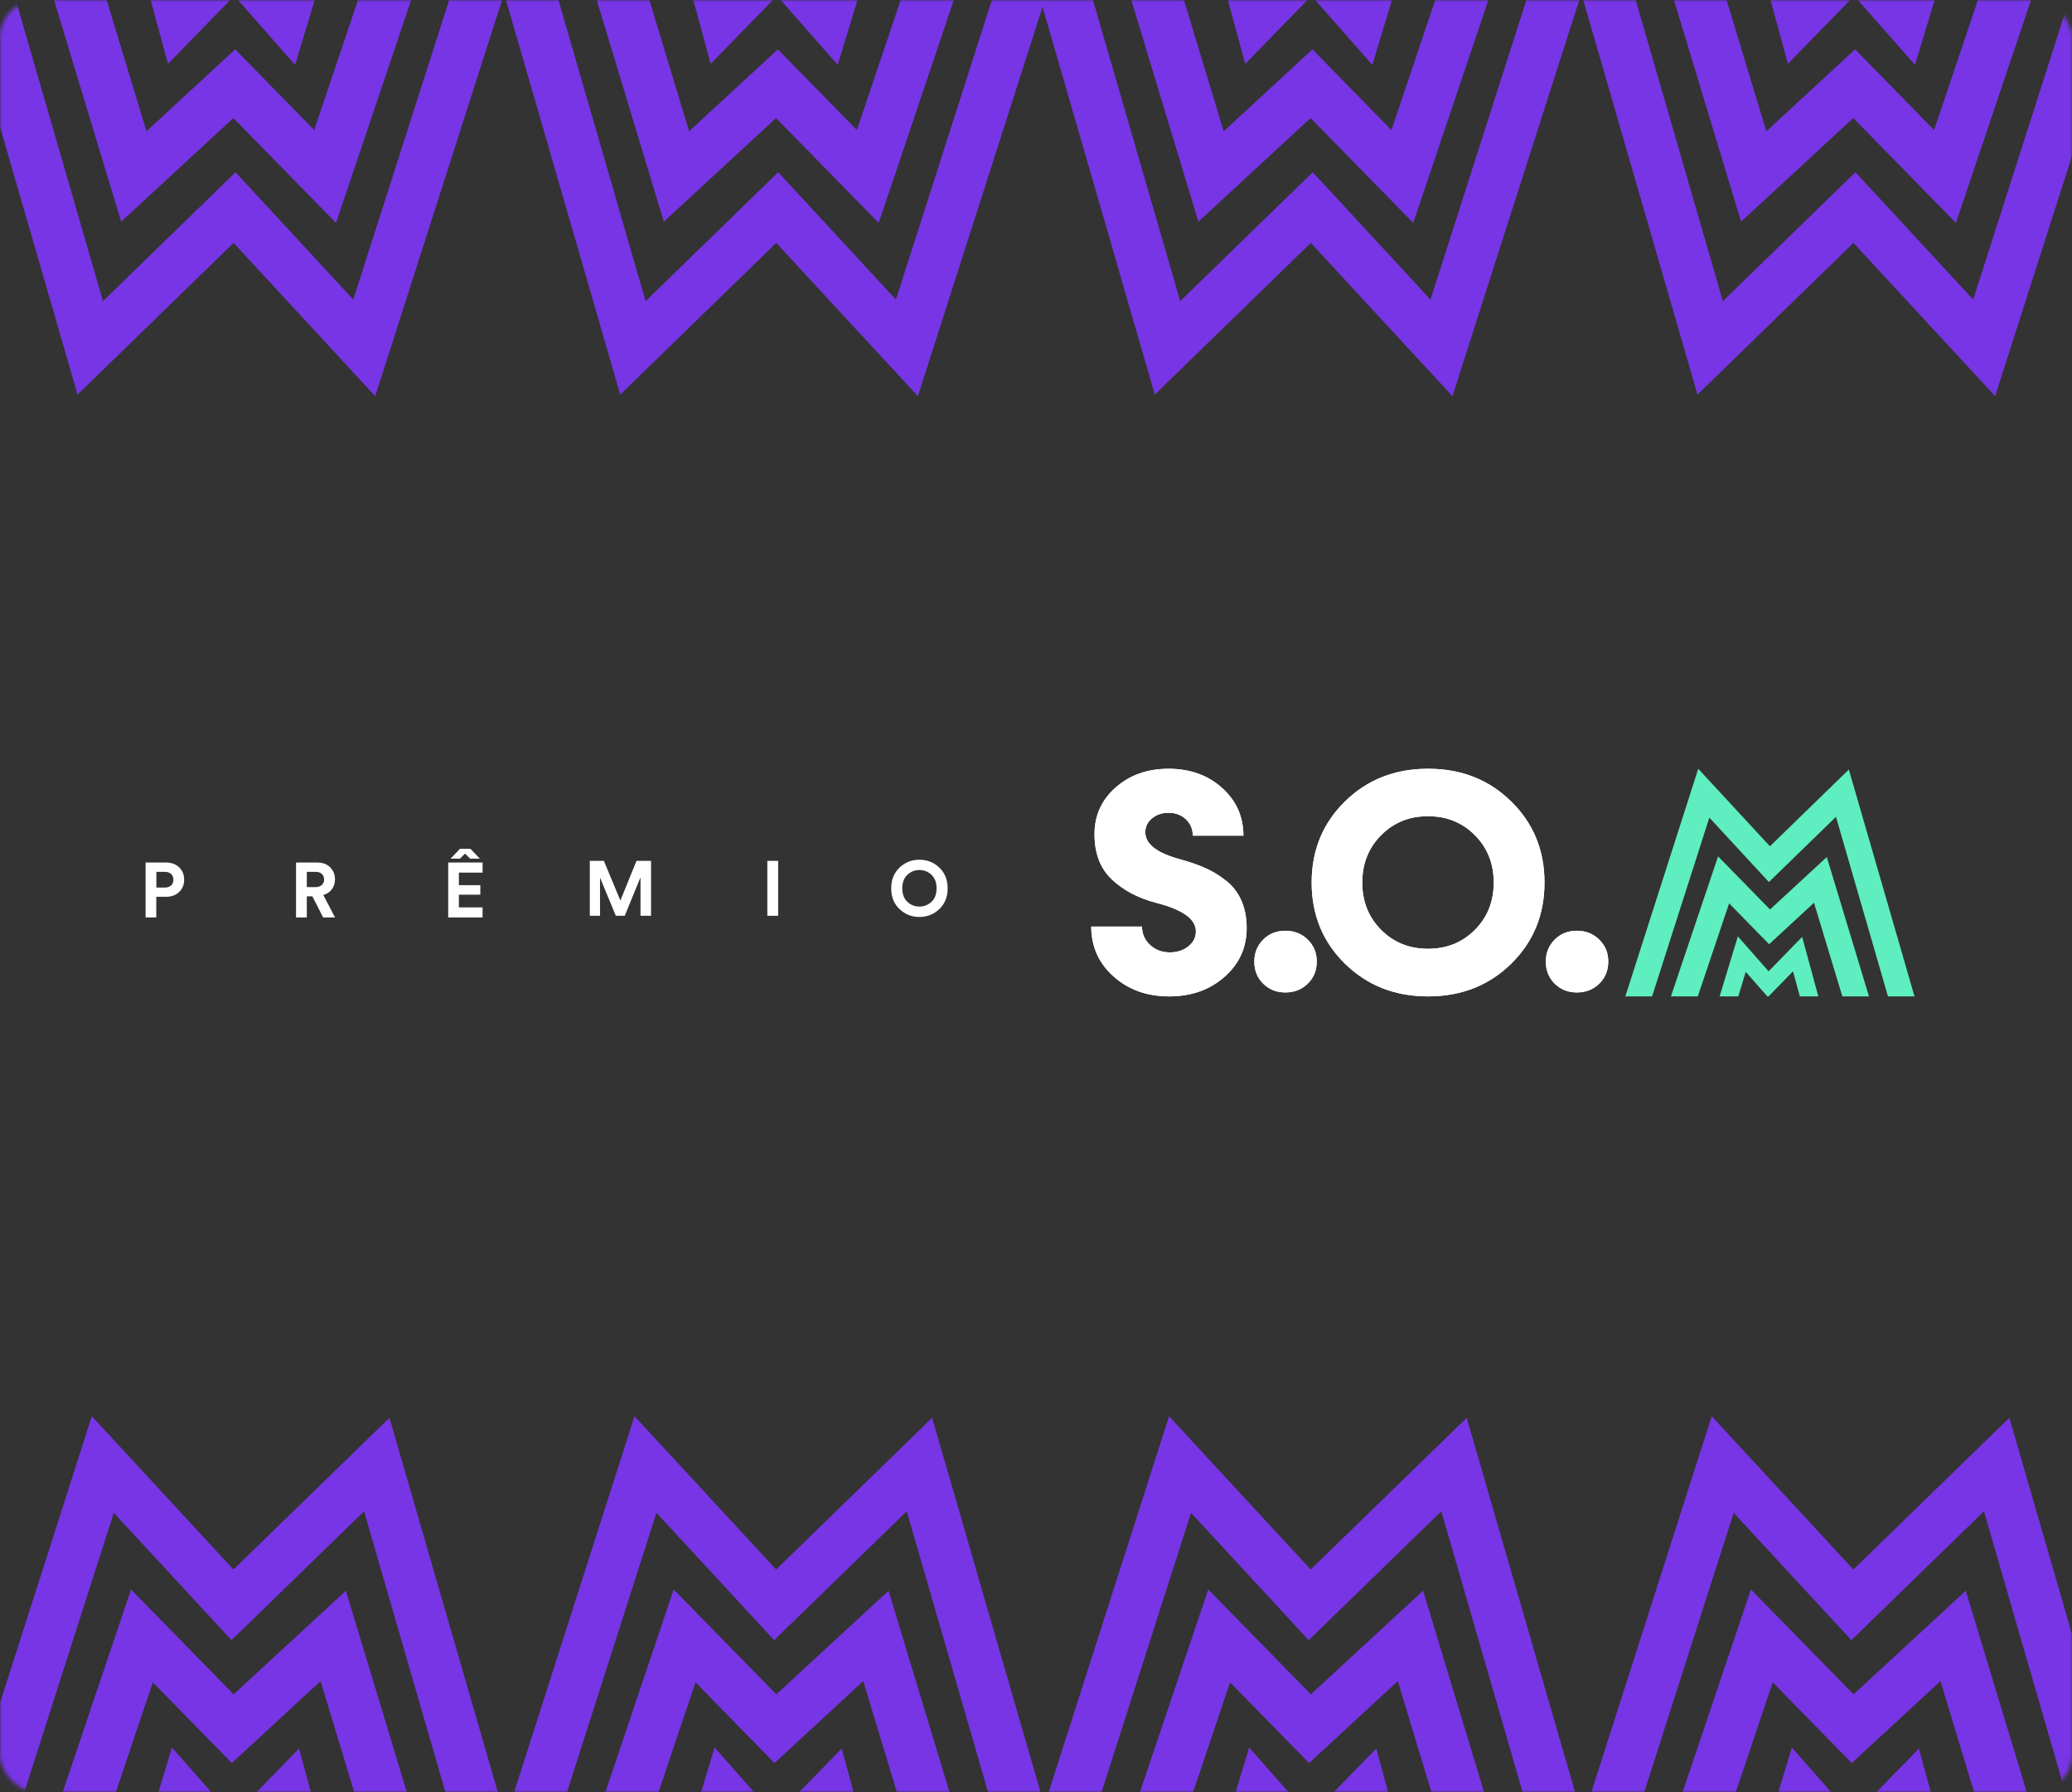 <svg width="555" height="480" viewBox="0 0 555 480" fill="none" xmlns="http://www.w3.org/2000/svg">
<rect x="0" y="0" width="555" height="480" fill="#333333" stroke="none"/>
<mask id="mask0" mask-type="alpha" maskUnits="userSpaceOnUse" x="0" y="0" width="555" height="480">
<rect width="555" height="480" rx="10" fill="black"/>
</mask>
<g mask="url(#mask0)">
<path d="M334.836 499.831L338.779 486.833L350.226 499.831H350.868L363.806 486.552L367.422 499.831H377.219L368.641 468.324L350.888 486.542L334.6 468.048L324.958 499.831H334.836Z" fill="#7735E5"/>
<path d="M312.889 499.831L329.483 450.599L350.642 472.214L374.41 450.263L389.419 499.831H403.525L381.187 426.058L351.129 453.806L323.634 425.722L298.657 499.831H312.889Z" fill="#7735E5"/>
<path d="M288.71 499.831L319.019 405.196L350.552 439.302L386.058 404.779L413.583 499.831H427.639L392.865 379.736L351.079 420.367L313.135 379.32L274.543 499.831H288.71Z" fill="#7735E5"/>
<path d="M480.196 499.831L484.134 486.833L495.581 499.831H496.228L509.166 486.552L512.782 499.831H522.58L513.996 468.324L496.248 486.542L479.96 468.048L470.319 499.831H480.196Z" fill="#7735E5"/>
<path d="M458.249 499.831L474.844 450.599L496.003 472.214L519.771 450.263L534.78 499.831H548.886L526.548 426.058L496.489 453.806L468.995 425.722L444.018 499.831H458.249Z" fill="#7735E5"/>
<path d="M434.07 499.831L464.38 405.196L495.908 439.302L531.419 404.779L558.944 499.831H573L538.221 379.736L496.439 420.367L458.495 379.32L419.904 499.831H434.07Z" fill="#7735E5"/>
<path d="M46.292 499.831L50.234 486.833L61.682 499.831H62.324L75.261 486.552L78.878 499.831H88.675L80.097 468.324L62.344 486.542L46.056 468.048L36.414 499.831H46.292Z" fill="#7735E5"/>
<path d="M24.345 499.831L40.939 450.599L62.099 472.214L85.866 450.262L100.875 499.831H114.981L92.643 426.058L62.585 453.806L35.09 425.722L10.114 499.831H24.345Z" fill="#7735E5"/>
<path d="M0.166 499.831L30.476 405.196L62.009 439.302L97.515 404.779L125.04 499.831H139.096L104.317 379.736L62.535 420.367L24.591 379.32L-14 499.831H0.166Z" fill="#7735E5"/>
<path d="M191.647 499.831L195.59 486.833L207.038 499.831H207.685L220.622 486.552L224.239 499.831H234.036L225.453 468.324L207.705 486.542L191.416 468.048L181.775 499.831H191.647Z" fill="#7735E5"/>
<path d="M169.705 499.831L186.3 450.599L207.459 472.214L231.227 450.263L246.236 499.831H260.337L238.004 426.058L207.945 453.806L180.451 425.722L155.474 499.831H169.705Z" fill="#7735E5"/>
<path d="M145.526 499.831L175.836 405.196L207.364 439.302L242.875 404.779L270.4 499.831H284.456L249.677 379.736L207.895 420.367L169.951 379.32L131.36 499.831H145.526Z" fill="#7735E5"/>
<path d="M224.164 -14.402L220.221 -1.404L208.774 -14.402L208.132 -14.402L195.194 -1.123L191.577 -14.402L181.78 -14.402L190.358 17.105L208.111 -1.113L224.4 17.381L234.041 -14.402L224.164 -14.402Z" fill="#7735E5"/>
<path d="M246.111 -14.402L229.516 34.83L208.357 13.215L184.589 35.166L169.58 -14.402L155.474 -14.402L177.812 59.371L207.871 31.623L235.366 59.707L260.342 -14.402L246.111 -14.402Z" fill="#7735E5"/>
<path d="M270.29 -14.402L239.981 80.233L208.447 46.127L172.941 80.65L145.416 -14.402L131.36 -14.402L166.134 105.693L207.921 65.062L245.865 106.109L284.456 -14.402L270.29 -14.402Z" fill="#7735E5"/>
<path d="M78.803 -14.402L74.865 -1.404L63.418 -14.402L62.771 -14.402L49.834 -1.123L46.217 -14.402L36.42 -14.402L45.003 17.105L62.751 -1.113L79.039 17.381L88.681 -14.402L78.803 -14.402Z" fill="#7735E5"/>
<path d="M100.75 -14.402L84.156 34.83L62.997 13.215L39.229 35.166L24.22 -14.402L10.114 -14.402L32.452 59.371L62.51 31.623L90.005 59.707L114.982 -14.402L100.75 -14.402Z" fill="#7735E5"/>
<path d="M124.929 -14.402L94.62 80.233L63.092 46.127L27.581 80.65L0.056 -14.402L-14 -14.402L20.779 105.693L62.56 65.062L100.504 106.109L139.096 -14.402L124.929 -14.402Z" fill="#7735E5"/>
<path d="M512.708 -14.402L508.765 -1.404L497.317 -14.402L496.675 -14.402L483.738 -1.123L480.121 -14.402L470.324 -14.402L478.902 17.105L496.655 -1.113L512.943 17.381L522.585 -14.402L512.708 -14.402Z" fill="#7735E5"/>
<path d="M534.654 -14.402L518.06 34.83L496.901 13.215L473.133 35.166L458.124 -14.402L444.018 -14.402L466.356 59.371L496.414 31.623L523.909 59.707L548.886 -14.402L534.654 -14.402Z" fill="#7735E5"/>
<path d="M558.833 -14.402L528.524 80.233L496.991 46.127L461.485 80.65L433.96 -14.402L419.904 -14.402L454.683 105.692L496.464 65.062L534.409 106.109L573 -14.402L558.833 -14.402Z" fill="#7735E5"/>
<path d="M367.353 -14.402L363.41 -1.404L351.962 -14.402L351.315 -14.402L338.378 -1.123L334.761 -14.402L324.964 -14.402L333.547 17.105L351.295 -1.113L367.584 17.381L377.225 -14.402L367.353 -14.402Z" fill="#7735E5"/>
<path d="M389.294 -14.402L372.7 34.83L351.541 13.215L327.773 35.166L312.764 -14.402L298.663 -14.402L320.996 59.371L351.054 31.623L378.549 59.707L403.526 -14.402L389.294 -14.402Z" fill="#7735E5"/>
<path d="M413.473 -14.402L383.164 80.233L351.636 46.127L316.125 80.65L288.6 -14.402L274.544 -14.402L309.323 105.693L351.104 65.062L389.048 106.109L427.64 -14.402L413.473 -14.402Z" fill="#7735E5"/>
</g>
<path d="M44.498 240.192H41.862V245.731H39V231.02H44.495C45.931 231.02 47.098 231.448 47.988 232.306C48.881 233.165 49.327 234.264 49.327 235.606C49.327 236.948 48.881 238.047 47.988 238.905C47.101 239.761 45.937 240.192 44.498 240.192ZM41.886 237.722H44.146C44.851 237.722 45.411 237.532 45.826 237.151C46.24 236.771 46.449 236.264 46.449 235.627C46.449 234.977 46.245 234.462 45.836 234.082C45.427 233.701 44.864 233.511 44.146 233.511H41.886V237.722V237.722Z" fill="white"/>
<path d="M86.558 245.731L83.674 240.068H82.18V245.731H79.296V231.02H85.042C86.452 231.02 87.585 231.448 88.443 232.306C89.301 233.165 89.729 234.243 89.729 235.542C89.729 236.567 89.449 237.447 88.889 238.187C88.329 238.926 87.566 239.436 86.597 239.711L89.75 245.729H86.558V245.731ZM82.182 237.598H84.506C85.224 237.598 85.789 237.41 86.196 237.038C86.603 236.665 86.809 236.174 86.809 235.564C86.809 234.94 86.605 234.444 86.196 234.068C85.787 233.696 85.224 233.508 84.506 233.508H82.182V237.598Z" fill="white"/>
<path d="M129.26 245.731H120.052V231.02H129.26V233.717H122.915V237.077H128.661V239.629H122.915V243.032H129.26V245.731ZM123.205 229.982H120.697L123.187 227.346H126.007L128.536 229.982H125.943L124.555 228.632L123.205 229.982Z" fill="white"/>
<path d="M174.386 245.286H171.566V234.973L167.336 245.286H164.951L160.721 235.058V245.286H157.983V230.575H161.756L166.174 241.197L170.488 230.575H174.388V245.286H174.386Z" fill="white"/>
<path d="M208.437 245.286H205.533V230.574H208.437V245.286Z" fill="white"/>
<path d="M238.716 237.942C238.716 235.646 239.456 233.792 240.934 232.381C242.413 230.971 244.19 230.265 246.265 230.265C248.354 230.265 250.136 230.971 251.615 232.381C253.094 233.792 253.833 235.646 253.833 237.942C253.833 240.224 253.094 242.071 251.615 243.481C250.136 244.892 248.351 245.597 246.265 245.597C244.193 245.597 242.416 244.892 240.934 243.481C239.458 242.071 238.716 240.224 238.716 237.942ZM243.052 234.299C242.138 235.15 241.684 236.357 241.684 237.921C241.684 239.485 242.141 240.692 243.052 241.542C243.966 242.393 245.035 242.818 246.265 242.818C247.509 242.818 248.589 242.393 249.5 241.542C250.414 240.692 250.868 239.485 250.868 237.921C250.868 236.357 250.411 235.15 249.5 234.299C248.586 233.449 247.509 233.023 246.265 233.023C245.035 233.023 243.966 233.449 243.052 234.299Z" fill="white"/>
<path d="M327.987 261.643C324.023 265.13 319.08 266.874 313.155 266.874C307.232 266.874 302.274 265.096 298.284 261.538C294.291 257.982 292.295 253.523 292.295 248.16H305.896C305.896 250.105 306.612 251.745 308.046 253.079C309.477 254.413 311.235 255.079 313.321 255.079C315.323 255.079 316.994 254.537 318.328 253.454C319.664 252.371 320.329 251.037 320.329 249.455C320.329 246.203 316.852 243.675 309.899 241.868C305.004 240.619 300.993 238.529 297.864 235.597C294.735 232.667 293.172 228.602 293.172 223.406C293.172 218.405 295.062 214.237 298.846 210.903C302.627 207.569 307.343 205.902 312.989 205.902C318.748 205.902 323.529 207.611 327.34 211.027C331.15 214.445 333.056 218.709 333.056 223.82H319.497C319.497 222.072 318.885 220.613 317.662 219.443C316.44 218.278 314.882 217.694 312.989 217.694C311.235 217.694 309.762 218.194 308.566 219.195C307.37 220.196 306.773 221.432 306.773 222.904C306.773 226.1 309.986 228.544 316.411 230.24C318.914 230.934 321.103 231.706 322.98 232.554C324.858 233.402 326.677 234.519 328.446 235.909C330.213 237.298 331.567 239.063 332.512 241.202C333.458 243.342 333.93 245.801 333.93 248.578C333.93 253.803 331.95 258.156 327.987 261.643Z" fill="white"/>
<path d="M404.777 258.12C398.825 263.956 391.408 266.872 382.52 266.872C373.635 266.872 366.215 263.953 360.264 258.12C354.312 252.285 351.336 245.042 351.336 236.385C351.336 227.731 354.312 220.485 360.264 214.65C366.215 208.814 373.635 205.898 382.52 205.898C391.408 205.898 398.825 208.814 404.777 214.65C410.729 220.485 413.704 227.731 413.704 236.385C413.704 245.042 410.729 252.285 404.777 258.12ZM369.944 249.054C373.31 252.43 377.495 254.118 382.502 254.118C387.508 254.118 391.693 252.43 395.06 249.054C398.424 245.678 400.106 241.454 400.106 236.385C400.106 231.316 398.424 227.084 395.06 223.695C391.693 220.305 387.508 218.609 382.502 218.609C377.495 218.609 373.31 220.305 369.944 223.695C366.577 227.084 364.898 231.313 364.898 236.385C364.895 241.457 366.577 245.678 369.944 249.054Z" fill="white"/>
<path d="M350.288 263.461C348.677 265.031 346.681 265.818 344.299 265.818C341.918 265.818 339.935 265.031 338.353 263.461C336.769 261.892 335.979 259.914 335.979 257.534C335.979 255.204 336.771 253.249 338.353 251.664C339.935 250.079 341.918 249.289 344.299 249.289C346.681 249.289 348.675 250.082 350.288 251.664C351.899 253.246 352.704 255.201 352.704 257.534C352.704 259.914 351.899 261.892 350.288 263.461Z" fill="white"/>
<path d="M428.37 263.461C426.759 265.031 424.763 265.818 422.381 265.818C420 265.818 418.016 265.031 416.435 263.461C414.851 261.892 414.061 259.914 414.061 257.534C414.061 255.204 414.853 253.249 416.435 251.664C418.016 250.079 420 249.289 422.381 249.289C424.763 249.289 426.757 250.082 428.37 251.664C429.981 253.246 430.786 255.201 430.786 257.534C430.786 259.914 429.981 261.892 428.37 263.461Z" fill="white"/>
<path d="M465.614 266.872L467.608 260.294L473.398 266.872H473.726L480.272 260.154L482.101 266.872H487.06L482.717 250.932L473.736 260.149L465.495 250.79L460.618 266.872H465.614Z" fill="#5EEEC0"/>
<path d="M454.764 266.872L463.158 241.962L473.866 252.898L485.893 241.792L493.484 266.872H500.622L489.318 229.546L474.111 243.586L460.201 229.374L447.564 266.872H454.764Z" fill="#5EEEC0"/>
<path d="M442.526 266.872L457.862 218.99L473.815 236.248L491.781 218.781L505.707 266.872H512.821L495.225 206.109L474.085 226.667L454.886 205.901L435.359 266.872H442.526Z" fill="#5EEEC0"/>
<path d="M327.987 261.643C324.023 265.13 319.08 266.874 313.155 266.874C307.232 266.874 302.274 265.096 298.284 261.538C294.291 257.982 292.295 253.523 292.295 248.16H305.896C305.896 250.105 306.612 251.745 308.046 253.079C309.477 254.413 311.235 255.079 313.321 255.079C315.323 255.079 316.994 254.537 318.328 253.454C319.664 252.371 320.329 251.037 320.329 249.455C320.329 246.203 316.852 243.675 309.899 241.868C305.004 240.619 300.993 238.529 297.864 235.597C294.735 232.667 293.172 228.602 293.172 223.406C293.172 218.405 295.062 214.237 298.846 210.903C302.627 207.569 307.343 205.902 312.989 205.902C318.748 205.902 323.529 207.611 327.34 211.027C331.15 214.445 333.056 218.709 333.056 223.82H319.497C319.497 222.072 318.885 220.613 317.662 219.443C316.44 218.278 314.882 217.694 312.989 217.694C311.235 217.694 309.762 218.194 308.566 219.195C307.37 220.196 306.773 221.432 306.773 222.904C306.773 226.1 309.986 228.544 316.411 230.24C318.914 230.934 321.103 231.706 322.98 232.554C324.858 233.402 326.677 234.519 328.446 235.909C330.213 237.298 331.567 239.063 332.512 241.202C333.458 243.342 333.93 245.801 333.93 248.578C333.93 253.803 331.95 258.156 327.987 261.643Z" fill="white"/>
<path d="M404.777 258.12C398.825 263.956 391.408 266.872 382.52 266.872C373.635 266.872 366.215 263.953 360.264 258.12C354.312 252.285 351.336 245.042 351.336 236.385C351.336 227.731 354.312 220.485 360.264 214.65C366.215 208.814 373.635 205.898 382.52 205.898C391.408 205.898 398.825 208.814 404.777 214.65C410.729 220.485 413.704 227.731 413.704 236.385C413.704 245.042 410.729 252.285 404.777 258.12ZM369.944 249.054C373.31 252.43 377.495 254.118 382.502 254.118C387.508 254.118 391.693 252.43 395.06 249.054C398.424 245.678 400.106 241.454 400.106 236.385C400.106 231.316 398.424 227.084 395.06 223.695C391.693 220.305 387.508 218.609 382.502 218.609C377.495 218.609 373.31 220.305 369.944 223.695C366.577 227.084 364.898 231.313 364.898 236.385C364.895 241.457 366.577 245.678 369.944 249.054Z" fill="white"/>
<path d="M350.288 263.461C348.677 265.031 346.681 265.818 344.299 265.818C341.918 265.818 339.935 265.031 338.353 263.461C336.769 261.892 335.979 259.914 335.979 257.534C335.979 255.204 336.771 253.249 338.353 251.664C339.935 250.079 341.918 249.289 344.299 249.289C346.681 249.289 348.675 250.082 350.288 251.664C351.899 253.246 352.704 255.201 352.704 257.534C352.704 259.914 351.899 261.892 350.288 263.461Z" fill="white"/>
<path d="M428.37 263.461C426.759 265.031 424.763 265.818 422.381 265.818C420 265.818 418.016 265.031 416.435 263.461C414.851 261.892 414.061 259.914 414.061 257.534C414.061 255.204 414.853 253.249 416.435 251.664C418.016 250.079 420 249.289 422.381 249.289C424.763 249.289 426.757 250.082 428.37 251.664C429.981 253.246 430.786 255.201 430.786 257.534C430.786 259.914 429.981 261.892 428.37 263.461Z" fill="white"/>
</svg>
